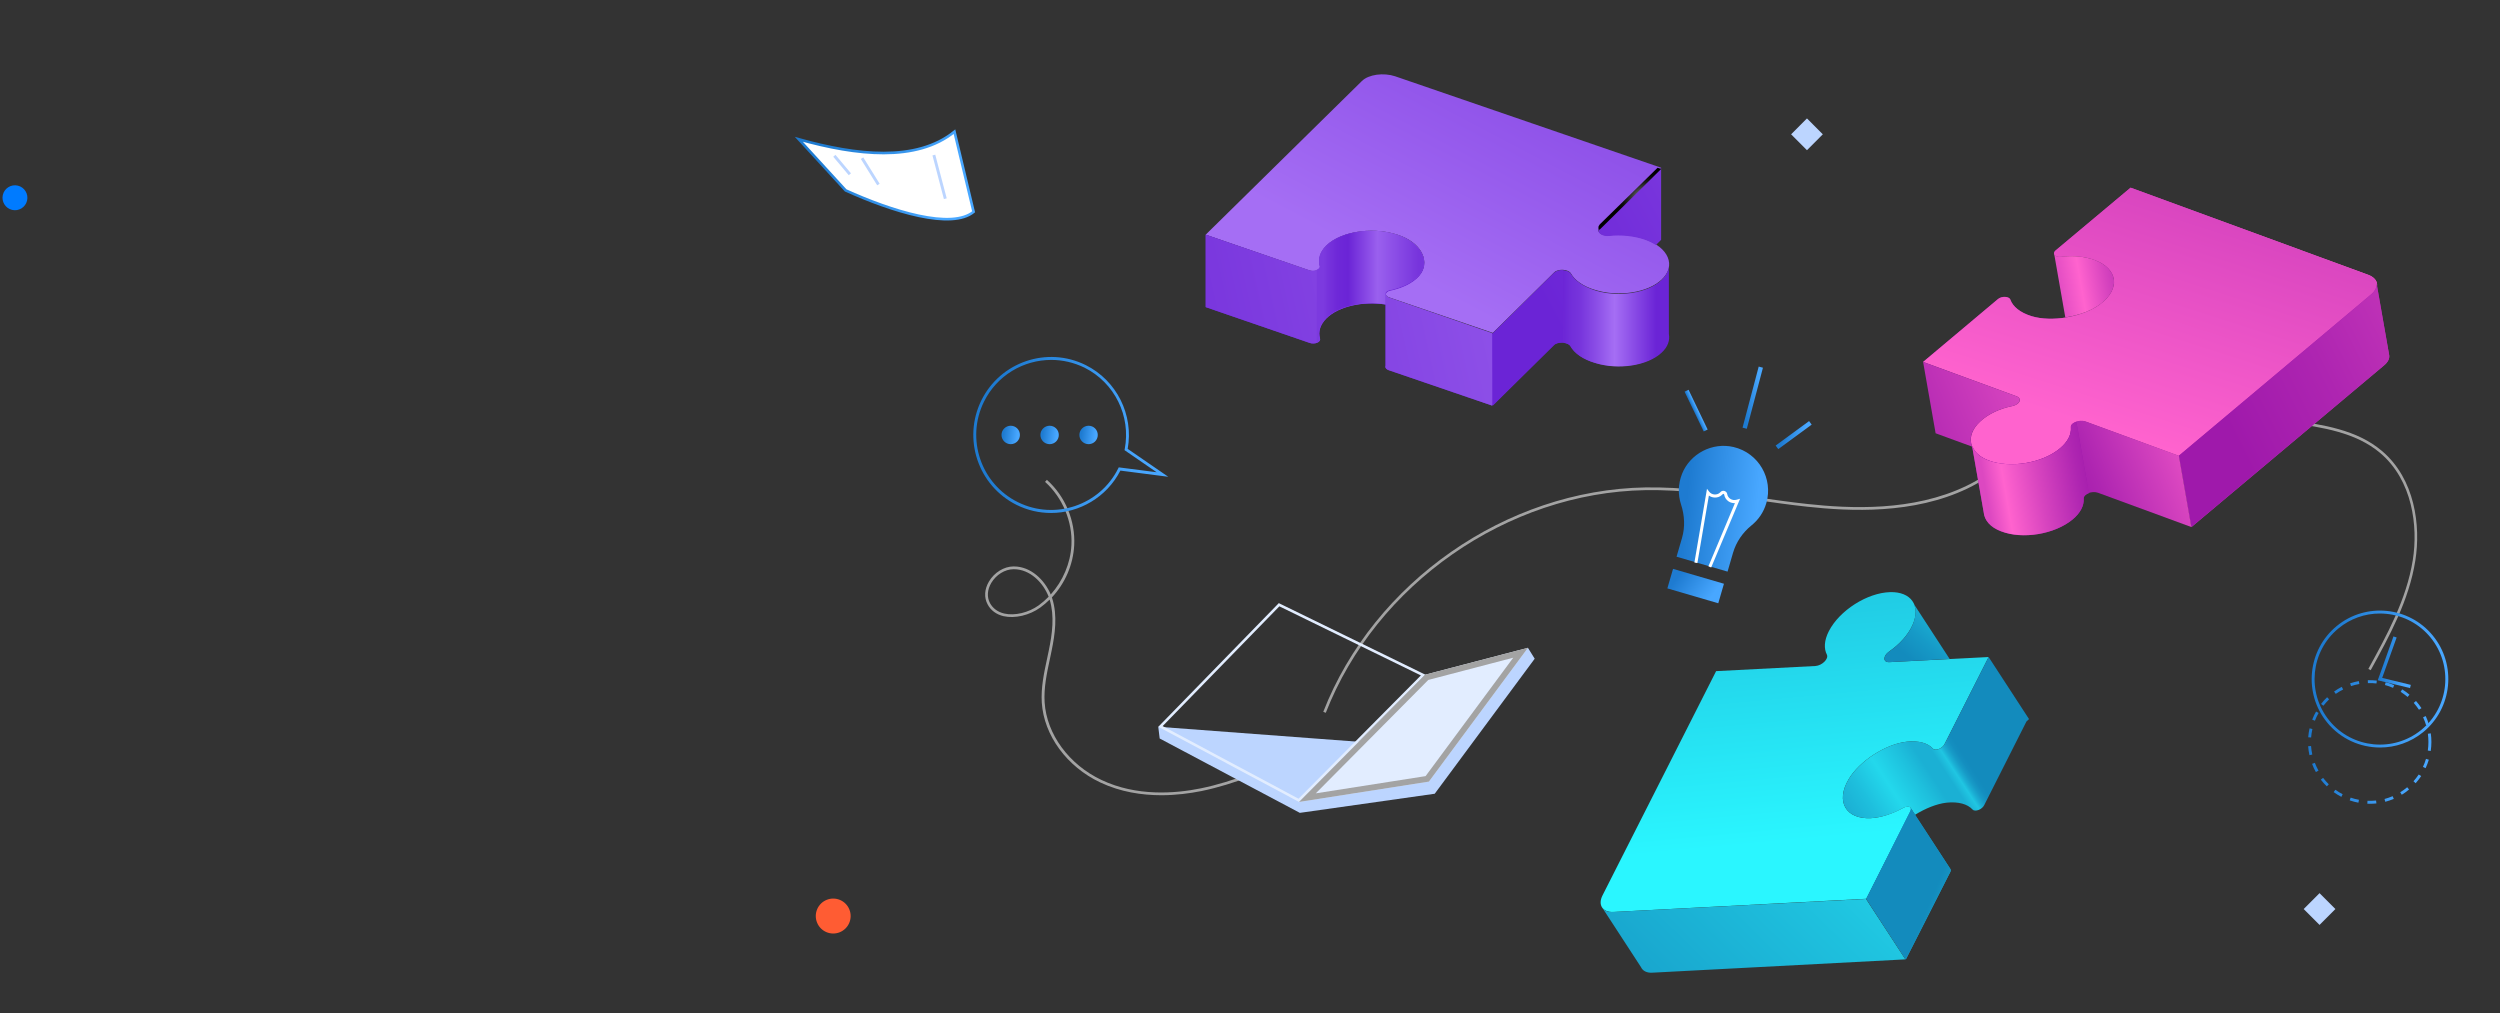 <svg width="950" height="385" viewBox="0 0 950 385" fill="none" xmlns="http://www.w3.org/2000/svg">
<rect x="0" y="0" width="950" height="385" fill="#333333" stroke="none"/>
<path d="M319.101 354.253C322.494 352.881 324.135 349.013 322.766 345.613C321.398 342.212 317.537 340.568 314.144 341.939C310.751 343.311 309.11 347.179 310.478 350.58C311.847 353.98 315.708 355.625 319.101 354.253Z" fill="#FF5C33"/>
<path d="M10.286 76.227C10.88 73.679 9.3 71.13 6.757 70.534C4.214 69.939 1.671 71.522 1.076 74.07C0.482 76.618 2.062 79.167 4.605 79.763C7.148 80.358 9.691 78.775 10.286 76.227Z" fill="#007BFF"/>
<path d="M887.453 345.433L881.428 339.396L875.403 345.433L881.428 351.471L887.453 345.433Z" fill="#BCD5FF"/>
<path d="M692.672 51.038L686.646 45L680.621 51.038L686.646 57.075L692.672 51.038Z" fill="#BCD5FF"/>
<path d="M503.797 270.872L502.844 270.485C522.064 221.199 572.38 186.149 625.222 185.221C639.366 184.989 653.614 187.001 667.371 188.961C673.735 189.863 680.331 190.818 686.823 191.514C703.003 193.268 726.886 194.454 747.265 184.628C767.49 174.905 780.114 154.917 777.975 136.012L779.006 135.909C781.196 155.226 768.314 175.653 747.729 185.582C727.118 195.512 703.029 194.325 686.72 192.546C680.202 191.849 673.606 190.895 667.217 189.992C653.485 188.032 639.289 186.021 625.222 186.253C572.793 187.181 522.862 221.973 503.797 270.872Z" fill="#A3A3A3"/>
<path d="M900.865 254.677L899.972 254.188C907.088 241.209 914.459 227.793 916.856 212.861C918.922 199.984 916.754 182.508 904.461 172.124C895.151 164.26 882.475 162.409 870.207 160.636L867.58 160.25C854.598 158.323 840.213 154.904 832.153 144.084L832.969 143.467C840.8 153.979 854.93 157.32 867.708 159.222L870.335 159.608C882.73 161.407 895.559 163.257 905.098 171.327C917.724 181.968 919.943 199.83 917.826 213.015C915.454 228.127 908.032 241.62 900.865 254.677Z" fill="#A3A3A3"/>
<path d="M441.294 302.183C433.897 302.183 425.804 300.969 418.097 297.328C405.39 291.335 396.679 279.428 395.88 267.004C395.519 261.322 396.73 255.665 397.916 250.164C398.122 249.182 398.328 248.201 398.534 247.219C399.849 240.865 400.777 234.098 398.869 227.847C397.761 228.932 396.575 229.939 395.312 230.869C391.24 233.814 385.647 235.131 381.368 234.15C378.611 233.504 376.497 231.954 375.286 229.655C373.894 227.047 374.074 223.895 375.801 220.977C377.837 217.541 381.497 215.269 385.132 215.243C385.183 215.243 385.209 215.243 385.26 215.243C391.73 215.243 396.962 220.383 399.282 225.91C403.895 220.77 406.808 214.003 407.143 207.132C407.607 198.221 403.741 189.026 397.117 183.111L397.813 182.336C404.797 188.561 408.664 197.86 408.2 207.184C407.813 214.571 404.746 221.648 399.72 227.021C399.771 227.176 399.823 227.331 399.875 227.486C401.885 233.969 400.931 240.891 399.591 247.4C399.385 248.381 399.179 249.363 398.972 250.37C397.813 255.769 396.601 261.373 396.962 266.927C397.735 278.989 406.215 290.56 418.587 296.398C431.861 302.674 446.423 301.589 456.295 299.575C468.976 296.992 481.038 291.697 492.714 286.583L493.127 287.538C481.425 292.678 469.311 297.999 456.501 300.608C452.119 301.486 446.913 302.183 441.294 302.183ZM385.26 216.302C385.209 216.302 385.183 216.302 385.132 216.302C381.858 216.328 378.533 218.394 376.678 221.519C375.157 224.102 374.976 226.892 376.188 229.165C377.27 231.179 379.152 232.574 381.6 233.142C385.595 234.072 390.853 232.806 394.694 230.043C396.034 229.061 397.297 227.976 398.483 226.762C396.421 221.39 391.421 216.302 385.26 216.302Z" fill="#A3A3A3"/>
<path d="M440.137 276.174L440.677 280.63L493.938 308.887L545.193 301.623L583.186 250.312L580.615 246.165L524.064 282.459L440.137 276.174Z" fill="#BCD5FF"/>
<path d="M538.702 255.501L538.702 255.501L540.777 256.511L539.723 257.584L539.721 257.586L494.303 303.357L494.302 303.358L493.537 304.124L440.984 276.046L486.049 229.798L538.702 255.501Z" stroke="#E2EDFF"/>
<path d="M541.62 256.365L580.615 246.165L542.983 297.013L493.629 304.74L541.62 256.365Z" fill="#E2EDFF"/>
<path d="M575.037 249.926L541.723 294.926L500.004 301.469L542.751 258.375L575.037 249.926ZM580.615 246.165L541.62 256.365L493.629 304.74L542.983 297.013L580.615 246.165Z" fill="#A3A3A3"/>
<path d="M362.699 50.042L369.972 80.49C367.933 82.161 365.042 83.027 361.528 83.238C357.887 83.457 353.631 82.969 349.084 81.997C340.025 80.06 329.897 76.22 321.347 72.352L303.559 52.939C314.659 56.036 325.749 58.17 335.845 58.151C346.157 58.132 355.476 55.867 362.699 50.042Z" fill="white" stroke="url(#paint0_linear)"/>
<path d="M317.483 58.846L316.637 59.559L322.525 66.579L323.371 65.867L317.483 58.846Z" fill="#BCD5FF"/>
<path d="M328.049 59.816L327.11 60.402L333.334 70.417L334.272 69.831L328.049 59.816Z" fill="#BCD5FF"/>
<path d="M355.399 58.776L354.33 59.058L358.682 75.651L359.751 75.369L355.399 58.776Z" fill="#BCD5FF"/>
<path d="M900.489 305.435C900.181 305.435 899.898 305.435 899.59 305.409L899.641 304.301C900.721 304.353 901.826 304.301 902.906 304.198L903.034 305.306C902.186 305.383 901.338 305.435 900.489 305.435ZM896.197 305.023C895.066 304.816 893.96 304.507 892.881 304.147L893.241 303.091C894.269 303.451 895.323 303.735 896.402 303.915L896.197 305.023ZM906.402 304.688L906.119 303.606C907.173 303.322 908.201 302.988 909.203 302.55L909.641 303.58C908.587 304.018 907.481 304.379 906.402 304.688ZM889.719 302.807C888.716 302.292 887.714 301.674 886.789 301.004L887.431 300.103C888.305 300.747 889.256 301.313 890.207 301.803L889.719 302.807ZM912.674 302.009L912.083 301.056C913.008 300.489 913.908 299.845 914.73 299.15L915.45 300C914.576 300.747 913.651 301.416 912.674 302.009ZM884.192 298.815C883.37 298.016 882.599 297.166 881.905 296.265L882.779 295.595C883.447 296.445 884.167 297.269 884.938 298.042L884.192 298.815ZM917.943 297.63L917.121 296.883C917.84 296.059 918.509 295.209 919.126 294.307L920.051 294.925C919.409 295.878 918.689 296.78 917.943 297.63ZM880.028 293.38C879.463 292.375 878.974 291.345 878.589 290.263L879.642 289.876C880.028 290.881 880.491 291.886 881.031 292.839L880.028 293.38ZM921.722 291.911L920.719 291.422C921.182 290.443 921.568 289.413 921.876 288.357L922.956 288.692C922.622 289.799 922.21 290.881 921.722 291.911ZM877.586 286.966C877.355 285.858 877.175 284.699 877.098 283.566L878.203 283.488C878.28 284.57 878.434 285.652 878.666 286.734L877.586 286.966ZM923.676 285.369L922.57 285.214C922.724 284.132 922.802 283.05 922.802 281.943C922.802 280.912 922.724 279.856 922.596 278.826L923.701 278.671C923.856 279.753 923.933 280.835 923.933 281.943C923.933 283.076 923.856 284.235 923.676 285.369ZM878.229 280.243L877.123 280.165C877.2 279.032 877.38 277.873 877.637 276.765L878.717 277.023C878.486 278.053 878.306 279.135 878.229 280.243ZM921.928 275.632C921.619 274.576 921.234 273.545 920.771 272.567L921.773 272.103C922.262 273.133 922.647 274.215 922.982 275.323L921.928 275.632ZM879.668 273.88L878.64 273.468C879.051 272.412 879.54 271.356 880.105 270.377L881.082 270.918C880.542 271.845 880.054 272.85 879.668 273.88ZM919.203 269.707C918.612 268.806 917.943 267.93 917.224 267.106L918.072 266.359C918.817 267.209 919.537 268.136 920.154 269.089L919.203 269.707ZM882.881 268.188L882.007 267.492C882.701 266.591 883.473 265.741 884.295 264.942L885.066 265.741C884.295 266.513 883.55 267.338 882.881 268.188ZM914.884 264.839C914.062 264.144 913.162 263.5 912.237 262.907L912.828 261.954C913.805 262.547 914.73 263.242 915.604 263.963L914.884 264.839ZM887.585 263.68L886.943 262.778C887.868 262.109 888.845 261.516 889.873 261.001L890.387 262.006C889.41 262.495 888.485 263.062 887.585 263.68ZM909.358 261.387C908.355 260.949 907.327 260.589 906.273 260.306L906.556 259.224C907.661 259.507 908.741 259.893 909.795 260.357L909.358 261.387ZM893.395 260.718L893.035 259.662C894.115 259.301 895.246 259.018 896.351 258.812L896.557 259.919C895.477 260.099 894.423 260.383 893.395 260.718ZM903.06 259.713C901.98 259.584 900.875 259.533 899.795 259.584L899.77 258.477C900.901 258.451 902.057 258.502 903.188 258.631L903.06 259.713Z" fill="url(#paint1_linear)"/>
<path d="M904.422 284.055C896.89 284.055 889.436 280.81 884.295 274.525C875.221 263.423 876.866 246.989 887.945 237.896C899.024 228.803 915.424 230.452 924.498 241.554C933.572 252.656 931.927 269.09 920.848 278.183C916.015 282.124 910.206 284.055 904.422 284.055ZM904.345 233.131C898.638 233.131 893.138 235.088 888.639 238.772C878.023 247.478 876.481 263.191 885.143 273.829C893.832 284.468 909.512 286.013 920.128 277.332C930.744 268.626 932.286 252.913 923.624 242.275C919.408 237.123 913.47 233.929 906.864 233.259C906.016 233.182 905.168 233.131 904.345 233.131Z" fill="url(#paint2_linear)"/>
<path d="M915.809 261.466L903.548 258.503L909.511 241.837L910.72 242.25L905.219 257.602L916.118 260.255L915.809 261.466Z" fill="url(#paint3_linear)"/>
<path d="M671.2 191.197C673.899 181.898 668.321 172.136 658.758 169.869C650.687 167.963 642.23 172.368 639.171 180.069C637.629 183.985 637.603 188.029 638.785 191.661C640.148 195.808 640.379 200.213 639.171 204.411L637.089 211.547L656.471 217.214L658.553 210.053C659.761 205.931 662.254 202.325 665.596 199.62C668.192 197.534 670.197 194.649 671.2 191.197Z" fill="url(#paint4_linear)"/>
<path d="M655.102 221.825L635.756 216.17L633.597 223.589L652.943 229.243L655.102 221.825Z" fill="url(#paint5_linear)"/>
<path d="M650.25 215.643L649.196 215.205L659.272 191.198C658.45 191.223 657.602 191.017 656.882 190.554C655.956 189.935 655.339 188.982 655.185 187.926C655.16 187.772 655.031 187.72 654.98 187.694C654.928 187.669 654.774 187.643 654.671 187.746L654.388 188.029C653.617 188.776 652.538 189.163 651.432 189.06C650.687 189.008 649.967 188.751 649.376 188.313L645.006 213.968L643.875 213.762L648.656 185.737L649.453 186.793C649.941 187.437 650.687 187.849 651.509 187.901C652.306 187.952 653.052 187.694 653.592 187.179L653.874 186.896C654.26 186.51 654.825 186.407 655.365 186.587C655.879 186.767 656.265 187.205 656.342 187.746C656.445 188.467 656.882 189.137 657.524 189.549C658.218 190.013 659.067 190.142 659.864 189.91L661.226 189.523L650.25 215.643Z" fill="white"/>
<path d="M641.652 148.113L640.146 148.839L647.406 163.948L648.911 163.221L641.652 148.113Z" fill="url(#paint6_linear)"/>
<path d="M687.451 160.01L674.751 169.314L675.737 170.666L688.437 161.362L687.451 160.01Z" fill="url(#paint7_linear)"/>
<path d="M668.305 139.301L662.17 162.508L663.785 162.937L669.92 139.73L668.305 139.301Z" fill="url(#paint8_linear)"/>
<path d="M399.368 194.931C394.973 194.931 390.5 193.952 386.31 191.866C371.684 184.602 365.695 166.803 372.918 152.146C380.141 137.489 397.929 131.462 412.555 138.726C424.328 144.573 430.857 157.607 428.518 170.563L443.941 181.176L425.742 178.832C420.524 189.007 410.139 194.931 399.368 194.931ZM399.471 136.768C388.984 136.768 378.881 142.589 373.92 152.635C366.954 166.725 372.738 183.881 386.824 190.835C400.859 197.79 417.953 192.02 424.945 177.956L425.125 177.595L439.52 179.45L427.31 171.053L427.387 170.692C429.829 158.122 423.531 145.397 412.092 139.704C408.005 137.721 403.713 136.768 399.471 136.768Z" fill="url(#paint9_linear)"/>
<path d="M384.074 168.786C386.005 168.786 387.57 167.217 387.57 165.282C387.57 163.348 386.005 161.779 384.074 161.779C382.143 161.779 380.578 163.348 380.578 165.282C380.578 167.217 382.143 168.786 384.074 168.786Z" fill="url(#paint10_linear)"/>
<path d="M398.854 168.786C400.785 168.786 402.35 167.217 402.35 165.282C402.35 163.348 400.785 161.779 398.854 161.779C396.924 161.779 395.358 163.348 395.358 165.282C395.358 167.217 396.924 168.786 398.854 168.786Z" fill="url(#paint11_linear)"/>
<path d="M413.661 168.786C415.592 168.786 417.157 167.217 417.157 165.282C417.157 163.348 415.592 161.779 413.661 161.779C411.73 161.779 410.165 163.348 410.165 165.282C410.165 167.217 411.73 168.786 413.661 168.786Z" fill="url(#paint12_linear)"/>
<g clip-path="url(#clip0)">
<path d="M504.052 93.339C509.91 87.589 522.97 85.877 532.734 89.791C540.545 92.972 543.474 99.7 539.324 104.593C536.883 107.406 532.856 109.241 528.34 110.22C526.143 110.709 525.899 112.421 527.974 113.033L567.274 126.489L590.585 103.492C592.05 102.024 595.955 102.268 596.932 103.859C598.396 106.55 601.692 108.874 606.33 110.22C615.117 112.911 626.102 111.198 631.35 106.305C637.086 101.045 634.157 93.95 624.759 90.77C620.61 89.302 615.85 88.935 611.456 89.424C608.527 89.791 606.33 87.834 607.794 86.366L631.228 63.736L530.171 28.995C525.777 27.527 520.04 28.261 517.477 30.83L458.161 89.18L497.583 102.758C499.536 103.492 501.977 102.513 501.611 101.167C500.879 98.476 501.611 95.785 504.052 93.339Z" fill="url(#paint13_linear)"/>
<path d="M611.578 89.669C615.972 89.18 620.732 89.669 624.882 91.014C626.59 91.626 628.055 92.36 629.275 93.094L631.228 91.137V63.736L607.917 86.733C606.33 88.079 608.649 90.036 611.578 89.669Z" fill="url(#paint14_linear)"/>
<path d="M634.157 101.902C633.791 103.492 632.937 105.082 631.35 106.55C626.102 111.443 615.117 113.156 606.33 110.465C601.692 108.997 598.396 106.672 596.932 104.104C595.955 102.513 592.172 102.269 590.585 103.737L567.274 126.734L527.974 113.278C526.021 112.544 526.265 110.831 528.34 110.465C532.978 109.486 537.005 107.529 539.324 104.838C543.596 99.945 540.545 93.217 532.734 90.036C523.092 86.122 509.91 87.834 504.052 93.584C501.611 96.03 500.879 98.721 501.611 101.29C501.977 102.636 499.536 103.492 497.583 102.88L458.161 89.18V116.703L497.583 130.281C499.536 131.015 501.977 130.037 501.611 128.691C500.879 126.122 501.611 123.431 504.052 120.985C508.69 116.336 518.088 114.379 526.509 115.725V138.966C526.265 139.578 526.631 140.312 527.73 140.679L567.03 154.135L590.341 131.138C591.806 129.67 595.711 129.914 596.688 131.505C598.152 134.196 601.448 136.52 606.086 137.866C614.873 140.557 625.858 138.844 631.106 133.951C633.547 131.749 634.401 129.18 633.913 126.734V101.902H634.157Z" fill="url(#paint15_linear)"/>
<path d="M594.124 130.159V102.635C592.782 102.513 591.439 102.88 590.585 103.614L567.273 126.611V154.135L590.585 131.137C591.317 130.403 592.782 130.159 594.124 130.159Z" fill="url(#paint16_linear)"/>
<path d="M527.852 113.033C525.899 112.299 526.143 110.586 528.218 110.219C532.856 109.241 536.883 107.284 539.202 104.592C543.474 99.699 540.423 92.972 532.612 89.791C522.97 85.877 509.788 87.589 503.93 93.338C501.489 95.785 500.757 98.476 501.489 101.045C501.855 102.391 499.414 103.247 497.461 102.635L458.161 89.179V116.703L497.583 130.281C499.536 131.015 501.977 130.036 501.611 128.691C500.879 126.122 501.611 123.431 504.052 120.984C508.69 116.336 518.088 114.378 526.509 115.724V138.966C526.265 139.578 526.631 140.312 527.73 140.679L567.03 154.134V126.611L527.852 113.033Z" fill="url(#paint17_linear)"/>
<path d="M634.157 126.856V101.901C633.791 103.492 632.937 105.082 631.35 106.55C626.102 111.443 615.117 113.155 606.33 110.464C601.692 108.996 598.396 106.672 596.932 104.103C596.2 102.88 594.003 102.513 592.294 102.88C592.904 102.758 593.514 102.635 594.125 102.758V130.281C595.345 130.403 596.444 130.893 596.932 131.627C598.396 134.318 601.692 136.642 606.33 137.988C615.117 140.679 626.102 138.966 631.35 134.073C633.791 131.871 634.645 129.302 634.157 126.856Z" fill="url(#paint18_linear)"/>
<path d="M591.317 103.125C591.073 103.247 590.829 103.369 590.585 103.614C590.829 103.491 590.951 103.247 591.317 103.125Z" fill="url(#paint19_linear)"/>
<path d="M592.172 102.88C591.928 103.002 591.684 103.002 591.439 103.125C591.684 103.002 591.928 102.88 592.172 102.88Z" fill="url(#paint20_linear)"/>
<path d="M494.654 101.656L458.161 89.179L494.654 101.656Z" fill="url(#paint21_linear)"/>
<path d="M497.584 130.158L494.776 129.18L497.584 130.158C497.828 130.281 498.072 130.281 498.316 130.281C498.072 130.403 497.828 130.281 497.584 130.158Z" fill="url(#paint22_linear)"/>
<path d="M526.509 111.932C526.265 111.198 526.875 110.464 528.218 110.219C532.856 109.241 536.884 107.284 539.202 104.592C543.474 99.699 540.423 92.972 532.612 89.791C522.97 85.877 509.788 87.589 503.93 93.338C501.489 95.785 500.757 98.476 501.489 101.045C501.611 101.657 501.123 102.268 500.391 102.513V130.036C500.635 129.914 501.733 129.302 501.489 128.568C500.757 125.999 501.489 123.308 503.93 120.862C508.568 116.336 517.844 114.256 526.387 115.602V111.932H526.509Z" fill="url(#paint23_linear)"/>
<path d="M607.794 87.345L631.228 64.225L629.885 63.736L607.916 85.265C607.184 86.121 607.306 86.855 607.794 87.345Z" fill="url(#paint24_radial)"/>
<path d="M710.94 310.904C701.483 311.366 697.415 304.672 702.478 296.121C706.473 289.287 716.599 282.696 724.636 281.844C729.147 281.39 732.559 282.38 734.504 284.472C735.443 285.467 738.129 284.448 738.924 282.762L755.675 249.671L717.916 251.622C715.509 251.729 715.397 249.32 717.887 247.553C721.809 244.854 725.131 241.233 726.828 237.354C730.014 230.171 726.205 224.768 718.207 225.011C709.498 225.279 698.998 231.967 694.958 239.851C693.163 243.356 693.031 246.507 694.228 248.793C694.958 250.362 692.393 252.907 689.884 253.08L652.125 255.031L608.988 340.186C607.054 343.926 609.026 346.73 613.127 346.542L709.187 341.532L726.04 308.374C726.836 306.688 725.149 305.888 723.242 306.984C719.155 309.206 714.872 310.68 710.94 310.904Z" fill="url(#paint25_linear)"/>
<path d="M726.83 237.354C725.133 241.233 721.914 244.787 717.89 247.553C715.502 249.253 715.512 251.728 717.918 251.622L740.865 250.407L727.312 229.596C728.207 231.641 728.079 234.352 726.83 237.354Z" fill="url(#paint26_linear)"/>
<path d="M738.925 282.76C738.129 284.446 735.341 285.531 734.504 284.47C732.559 282.378 729.249 281.321 724.637 281.842C716.702 282.627 706.576 289.218 702.478 296.119C697.415 304.669 701.484 311.364 710.94 310.901C714.872 310.678 719.222 309.306 723.14 307.048C724.331 306.418 725.484 306.398 725.986 306.947C725.986 306.947 725.986 306.947 726.053 307.049L727.722 309.612C731.676 307.185 735.927 305.44 739.726 305.011C744.236 304.557 747.648 305.547 749.593 307.639C750.532 308.634 753.218 307.615 754.014 305.929L770.04 274.185L771.031 273.248L755.675 249.669L738.925 282.76Z" fill="url(#paint27_linear)"/>
<path d="M613.125 346.541C611.057 346.719 609.606 346.057 608.872 344.93L623.56 367.484C624.224 368.949 625.807 369.816 628.147 369.607L724.036 364.561L709.081 341.597L613.125 346.541Z" fill="url(#paint28_linear)"/>
<path d="M725.869 308.336L709.185 341.529L724.207 364.595L741.06 331.438C741.335 330.967 741.34 330.526 741.139 330.218L741.073 330.116C741.073 330.116 741.073 330.116 741.006 330.013L727.653 309.51L725.984 306.947C726.184 307.255 726.18 307.695 725.869 308.336Z" fill="url(#paint29_linear)"/>
<path d="M725.869 308.336L709.185 341.529L724.207 364.595L741.06 331.438C741.335 330.967 741.34 330.526 741.139 330.218L741.073 330.116C741.073 330.116 741.073 330.116 741.006 330.013L727.653 309.51L725.984 306.947C726.184 307.255 726.18 307.695 725.869 308.336Z" fill="url(#paint30_linear)"/>
<path d="M795.982 98.792C804.86 102.081 805.971 109.835 797.956 115.71C791.596 120.425 779.694 122.509 771.968 120.136C767.642 118.782 764.893 116.531 763.927 113.844C763.454 112.56 760.583 112.442 759.189 113.68L730.782 137.531L766.273 150.567C768.528 151.415 767.685 153.673 764.7 154.32C760.033 155.262 755.556 157.287 752.471 160.187C746.718 165.541 748.099 172.006 755.549 174.924C763.663 178.099 775.947 176.072 782.76 170.408C785.788 167.891 787.148 165.045 786.945 162.472C786.89 160.743 790.249 159.41 792.625 160.236L828.116 173.272L901.246 111.907C904.494 109.227 903.782 105.874 899.937 104.436L809.629 71.316L781.102 95.188C779.708 96.426 780.944 97.824 783.129 97.565C787.619 97.028 792.137 97.354 795.982 98.792Z" fill="url(#paint31_linear)"/>
<path d="M795.982 98.792C804.86 102.081 805.971 109.835 797.956 115.71C791.596 120.425 779.694 122.509 771.968 120.136C767.642 118.782 764.893 116.531 763.927 113.844C763.454 112.56 760.583 112.442 759.189 113.68L730.782 137.531L766.273 150.567C768.528 151.415 767.685 153.673 764.7 154.32C760.033 155.262 755.556 157.287 752.471 160.187C746.718 165.541 748.099 172.006 755.549 174.924C763.663 178.099 775.947 176.072 782.76 170.408C785.788 167.891 787.148 165.045 786.945 162.472C786.89 160.743 790.249 159.41 792.625 160.236L828.116 173.272L901.246 111.907C904.494 109.227 903.782 105.874 899.937 104.436L809.629 71.316L781.102 95.188C779.708 96.426 780.944 97.824 783.129 97.565C787.619 97.028 792.137 97.354 795.982 98.792Z" fill="url(#paint32_linear)"/>
<path d="M797.956 115.711C805.971 109.837 804.86 102.083 795.982 98.794C792.279 97.455 787.74 97.008 783.249 97.546C781.786 97.678 780.839 97.223 780.592 96.521L784.815 120.62C789.645 119.899 794.546 118.171 797.956 115.711Z" fill="url(#paint33_linear)"/>
<path d="M907.822 134.598L903.071 107.486C903.324 108.932 902.715 110.405 901.102 111.805L827.975 173.168L832.727 200.28L905.853 138.917C907.587 137.496 908.196 136.023 907.822 134.598Z" fill="url(#paint34_linear)"/>
<path d="M907.822 134.598L903.071 107.486C903.324 108.932 902.715 110.405 901.102 111.805L827.975 173.168L832.727 200.28L905.853 138.917C907.587 137.496 908.196 136.023 907.822 134.598Z" fill="url(#paint35_linear)"/>
<path d="M752.469 160.188C755.554 157.289 759.911 155.284 764.698 154.321C767.562 153.696 768.526 151.416 766.271 150.569L730.78 137.533L735.531 164.644L749.301 169.685L749.421 169.664C748.15 166.657 749.164 163.251 752.469 160.188Z" fill="url(#paint36_linear)"/>
<path d="M792.481 160.134C791.293 159.721 789.95 159.832 788.79 160.284L793.541 187.395C794.701 186.944 796.044 186.833 797.232 187.246L832.722 200.281L827.971 173.17L792.481 160.134Z" fill="url(#paint37_linear)"/>
<path d="M786.941 162.472C787.144 165.044 785.784 167.89 782.756 170.408C776.063 176.05 763.78 178.077 755.545 174.924C752.365 173.742 750.422 171.846 749.54 169.641L749.419 169.662L753.811 194.725C754.078 197.659 756.289 200.377 760.395 201.894C768.51 205.068 780.793 203.042 787.606 197.378C790.635 194.86 791.994 192.014 791.791 189.442C791.764 188.577 792.62 187.806 793.78 187.355L789.029 160.243C787.628 160.737 786.772 161.508 786.941 162.472Z" fill="url(#paint38_linear)"/>
<path d="M786.941 162.472C787.144 165.044 785.784 167.89 782.756 170.408C776.063 176.05 763.78 178.077 755.545 174.924C752.365 173.742 750.422 171.846 749.54 169.641L749.419 169.662L753.811 194.725C754.078 197.659 756.289 200.377 760.395 201.894C768.51 205.068 780.793 203.042 787.606 197.378C790.635 194.86 791.994 192.014 791.791 189.442C791.764 188.577 792.62 187.806 793.78 187.355L789.029 160.243C787.628 160.737 786.772 161.508 786.941 162.472Z" fill="url(#paint39_linear)"/>
</g>
<defs>
<linearGradient id="paint0_linear" x1="311.86" y1="55.095" x2="361.981" y2="68.222" gradientUnits="userSpaceOnUse">
<stop stop-color="#1E7BD1"/>
<stop offset="1" stop-color="#48A7FF"/>
</linearGradient>
<linearGradient id="paint1_linear" x1="883.837" y1="266.537" x2="919.813" y2="271.287" gradientUnits="userSpaceOnUse">
<stop stop-color="#1E7BD1"/>
<stop offset="1" stop-color="#48A7FF"/>
</linearGradient>
<linearGradient id="paint2_linear" x1="885.904" y1="240.959" x2="925.791" y2="246.229" gradientUnits="userSpaceOnUse">
<stop stop-color="#1E7BD1"/>
<stop offset="1" stop-color="#48A7FF"/>
</linearGradient>
<linearGradient id="paint3_linear" x1="905.356" y1="245.209" x2="915.11" y2="246.036" gradientUnits="userSpaceOnUse">
<stop stop-color="#1E7BD1"/>
<stop offset="1" stop-color="#48A7FF"/>
</linearGradient>
<linearGradient id="paint4_linear" x1="642.095" y1="177.634" x2="669.035" y2="180.231" gradientUnits="userSpaceOnUse">
<stop stop-color="#1E7BD1"/>
<stop offset="1" stop-color="#48A7FF"/>
</linearGradient>
<linearGradient id="paint5_linear" x1="638.169" y1="218.258" x2="650.326" y2="226.863" gradientUnits="userSpaceOnUse">
<stop stop-color="#1E7BD1"/>
<stop offset="1" stop-color="#48A7FF"/>
</linearGradient>
<linearGradient id="paint6_linear" x1="641.61" y1="151.329" x2="642.795" y2="150.779" gradientUnits="userSpaceOnUse">
<stop stop-color="#1E7BD1"/>
<stop offset="1" stop-color="#48A7FF"/>
</linearGradient>
<linearGradient id="paint7_linear" x1="676.748" y1="168.208" x2="684.178" y2="170.208" gradientUnits="userSpaceOnUse">
<stop stop-color="#1E7BD1"/>
<stop offset="1" stop-color="#48A7FF"/>
</linearGradient>
<linearGradient id="paint8_linear" x1="663.33" y1="159.243" x2="671.837" y2="157.292" gradientUnits="userSpaceOnUse">
<stop stop-color="#1E7BD1"/>
<stop offset="1" stop-color="#48A7FF"/>
</linearGradient>
<linearGradient id="paint9_linear" x1="380.515" y1="145.828" x2="436.873" y2="155.153" gradientUnits="userSpaceOnUse">
<stop stop-color="#1E7BD1"/>
<stop offset="1" stop-color="#48A7FF"/>
</linearGradient>
<linearGradient id="paint10_linear" x1="381.584" y1="162.983" x2="386.955" y2="163.692" gradientUnits="userSpaceOnUse">
<stop stop-color="#1E7BD1"/>
<stop offset="1" stop-color="#48A7FF"/>
</linearGradient>
<linearGradient id="paint11_linear" x1="396.364" y1="162.983" x2="401.735" y2="163.692" gradientUnits="userSpaceOnUse">
<stop stop-color="#1E7BD1"/>
<stop offset="1" stop-color="#48A7FF"/>
</linearGradient>
<linearGradient id="paint12_linear" x1="411.171" y1="162.983" x2="416.542" y2="163.692" gradientUnits="userSpaceOnUse">
<stop stop-color="#1E7BD1"/>
<stop offset="1" stop-color="#48A7FF"/>
</linearGradient>
<linearGradient id="paint13_linear" x1="651.786" y1="-105.876" x2="539.549" y2="107.542" gradientUnits="userSpaceOnUse">
<stop offset="0.035" stop-color="#6B24D6"/>
<stop offset="0.294" stop-color="#7733DC"/>
<stop offset="0.794" stop-color="#975CED"/>
<stop offset="1" stop-color="#A56EF4"/>
</linearGradient>
<linearGradient id="paint14_linear" x1="574.688" y1="108.558" x2="763.652" y2="6.569" gradientUnits="userSpaceOnUse">
<stop offset="0.035" stop-color="#6B24D6"/>
<stop offset="0.294" stop-color="#7733DC"/>
<stop offset="0.794" stop-color="#975CED"/>
<stop offset="1" stop-color="#A56EF4"/>
</linearGradient>
<linearGradient id="paint15_linear" x1="562.577" y1="129.569" x2="641.611" y2="226.622" gradientUnits="userSpaceOnUse">
<stop offset="0.035" stop-color="#6B24D6"/>
<stop offset="0.294" stop-color="#7733DC"/>
<stop offset="0.794" stop-color="#975CED"/>
<stop offset="1" stop-color="#A56EF4"/>
</linearGradient>
<linearGradient id="paint16_linear" x1="584.105" y1="126.008" x2="773.069" y2="24.019" gradientUnits="userSpaceOnUse">
<stop offset="0.035" stop-color="#6B24D6"/>
<stop offset="0.294" stop-color="#7733DC"/>
<stop offset="0.794" stop-color="#975CED"/>
<stop offset="1" stop-color="#A56EF4"/>
</linearGradient>
<linearGradient id="paint17_linear" x1="349.68" y1="158.263" x2="683.004" y2="83.711" gradientUnits="userSpaceOnUse">
<stop offset="0.035" stop-color="#6B24D6"/>
<stop offset="0.294" stop-color="#7733DC"/>
<stop offset="0.794" stop-color="#975CED"/>
<stop offset="1" stop-color="#A56EF4"/>
</linearGradient>
<linearGradient id="paint18_linear" x1="593.795" y1="120.586" x2="634.481" y2="120.586" gradientUnits="userSpaceOnUse">
<stop stop-color="#6B24D6"/>
<stop offset="0.067" stop-color="#712DD9"/>
<stop offset="0.162" stop-color="#7734DC"/>
<stop offset="0.323" stop-color="#8C4FE7"/>
<stop offset="0.485" stop-color="#A56EF4"/>
<stop offset="0.874" stop-color="#6B24D6"/>
</linearGradient>
<linearGradient id="paint19_linear" x1="590.93" y1="103.413" x2="590.968" y2="103.459" gradientUnits="userSpaceOnUse">
<stop offset="0.035" stop-color="#6B24D6"/>
<stop offset="0.294" stop-color="#7733DC"/>
<stop offset="0.794" stop-color="#975CED"/>
<stop offset="1" stop-color="#A56EF4"/>
</linearGradient>
<linearGradient id="paint20_linear" x1="591.807" y1="103.006" x2="591.94" y2="103.169" gradientUnits="userSpaceOnUse">
<stop offset="0.035" stop-color="#6B24D6"/>
<stop offset="0.294" stop-color="#7733DC"/>
<stop offset="0.794" stop-color="#975CED"/>
<stop offset="1" stop-color="#A56EF4"/>
</linearGradient>
<linearGradient id="paint21_linear" x1="424.961" y1="106.991" x2="530.179" y2="83.457" gradientUnits="userSpaceOnUse">
<stop offset="0.035" stop-color="#6B24D6"/>
<stop offset="0.294" stop-color="#7733DC"/>
<stop offset="0.794" stop-color="#975CED"/>
<stop offset="1" stop-color="#A56EF4"/>
</linearGradient>
<linearGradient id="paint22_linear" x1="491.359" y1="130.959" x2="501.876" y2="128.607" gradientUnits="userSpaceOnUse">
<stop offset="0.035" stop-color="#6B24D6"/>
<stop offset="0.294" stop-color="#7733DC"/>
<stop offset="0.794" stop-color="#975CED"/>
<stop offset="1" stop-color="#A56EF4"/>
</linearGradient>
<linearGradient id="paint23_linear" x1="502.97" y1="108.914" x2="539.936" y2="108.914" gradientUnits="userSpaceOnUse">
<stop stop-color="#7C3ADF"/>
<stop offset="0.042" stop-color="#7733DC"/>
<stop offset="0.144" stop-color="#6E28D8"/>
<stop offset="0.253" stop-color="#6B24D6"/>
<stop offset="0.556" stop-color="#9A60EE"/>
<stop offset="0.975" stop-color="#7734DC"/>
</linearGradient>
<radialGradient id="paint24_radial" cx="0" cy="0" r="1" gradientUnits="userSpaceOnUse" gradientTransform="translate(625.216 76.424) scale(11.831 11.858)">
<stop stop-color="white"/>
<stop offset="0.066" stop-color="#D8D8D8"/>
<stop offset="0.162" stop-color="#A6A6A6"/>
<stop offset="0.262" stop-color="#797979"/>
<stop offset="0.366" stop-color="#545454"/>
<stop offset="0.473" stop-color="#353535"/>
<stop offset="0.585" stop-color="#1E1E1E"/>
<stop offset="0.704" stop-color="#0D0D0D"/>
<stop offset="0.835" stop-color="#030303"/>
<stop offset="1"/>
</radialGradient>
<linearGradient id="paint25_linear" x1="658.623" y1="51.386" x2="683.589" y2="319.63" gradientUnits="userSpaceOnUse">
<stop offset="0.035" stop-color="#138BBD"/>
<stop offset="0.226" stop-color="#169AC7"/>
<stop offset="0.595" stop-color="#1FC3DF"/>
<stop offset="1" stop-color="#2AF6FF"/>
</linearGradient>
<linearGradient id="paint26_linear" x1="724.478" y1="251.366" x2="753.685" y2="216.923" gradientUnits="userSpaceOnUse">
<stop offset="0.035" stop-color="#138BBD"/>
<stop offset="0.226" stop-color="#169AC7"/>
<stop offset="0.595" stop-color="#1FC3DF"/>
<stop offset="1" stop-color="#2AF6FF"/>
</linearGradient>
<linearGradient id="paint27_linear" x1="704.265" y1="310.908" x2="768.804" y2="268.876" gradientUnits="userSpaceOnUse">
<stop stop-color="#1BB0D4"/>
<stop offset="0.107" stop-color="#1EBFDD"/>
<stop offset="0.237" stop-color="#23D8EC"/>
<stop offset="0.367" stop-color="#1EC0DD"/>
<stop offset="0.439" stop-color="#1BB0D4"/>
<stop offset="0.495" stop-color="#1BB0D4"/>
<stop offset="0.505" stop-color="#1BB0D4"/>
<stop offset="0.545" stop-color="#20C6E2"/>
<stop offset="0.563" stop-color="#1BAFD4"/>
<stop offset="0.584" stop-color="#179BC7"/>
<stop offset="0.605" stop-color="#148FC0"/>
<stop offset="0.626" stop-color="#138BBD"/>
</linearGradient>
<linearGradient id="paint28_linear" x1="578.647" y1="444.85" x2="758.358" y2="260.835" gradientUnits="userSpaceOnUse">
<stop offset="0.035" stop-color="#138BBD"/>
<stop offset="0.226" stop-color="#169AC7"/>
<stop offset="0.595" stop-color="#1FC3DF"/>
<stop offset="1" stop-color="#2AF6FF"/>
</linearGradient>
<linearGradient id="paint29_linear" x1="708.989" y1="328.815" x2="776.783" y2="357.94" gradientUnits="userSpaceOnUse">
<stop offset="0.035" stop-color="#138BBD"/>
<stop offset="0.226" stop-color="#169AC7"/>
<stop offset="0.595" stop-color="#1FC3DF"/>
<stop offset="1" stop-color="#2AF6FF"/>
</linearGradient>
<linearGradient id="paint30_linear" x1="733.522" y1="339.419" x2="761.05" y2="351.245" gradientUnits="userSpaceOnUse">
<stop offset="0.035" stop-color="#138BBD"/>
<stop offset="0.226" stop-color="#169AC7"/>
<stop offset="0.595" stop-color="#1FC3DF"/>
<stop offset="1" stop-color="#2AF6FF"/>
</linearGradient>
<linearGradient id="paint31_linear" x1="730.738" y1="137.659" x2="903.127" y2="107.449" gradientUnits="userSpaceOnUse">
<stop offset="0.035" stop-color="#9F19AB"/>
<stop offset="0.244" stop-color="#AE25B1"/>
<stop offset="0.645" stop-color="#D744BF"/>
<stop offset="1" stop-color="#FF63CE"/>
</linearGradient>
<linearGradient id="paint32_linear" x1="885.477" y1="-91.676" x2="803.08" y2="164.818" gradientUnits="userSpaceOnUse">
<stop offset="0.035" stop-color="#9F19AB"/>
<stop offset="0.244" stop-color="#AE25B1"/>
<stop offset="0.645" stop-color="#D744BF"/>
<stop offset="1" stop-color="#FF63CE"/>
</linearGradient>
<linearGradient id="paint33_linear" x1="816.229" y1="102.698" x2="775.616" y2="109.815" gradientUnits="userSpaceOnUse">
<stop stop-color="#9F19AB"/>
<stop offset="0.136" stop-color="#AE25B1"/>
<stop offset="0.399" stop-color="#D744BF"/>
<stop offset="0.631" stop-color="#FF63CE"/>
<stop offset="0.874" stop-color="#DC48C1"/>
</linearGradient>
<linearGradient id="paint34_linear" x1="853.527" y1="133.688" x2="896.834" y2="193.941" gradientUnits="userSpaceOnUse">
<stop offset="0.035" stop-color="#9F19AB"/>
<stop offset="0.244" stop-color="#AE25B1"/>
<stop offset="0.645" stop-color="#D744BF"/>
<stop offset="1" stop-color="#FF63CE"/>
</linearGradient>
<linearGradient id="paint35_linear" x1="841.488" y1="167.169" x2="1020.79" y2="77.495" gradientUnits="userSpaceOnUse">
<stop offset="0.035" stop-color="#9F19AB"/>
<stop offset="0.244" stop-color="#AE25B1"/>
<stop offset="0.645" stop-color="#D744BF"/>
<stop offset="1" stop-color="#FF63CE"/>
</linearGradient>
<linearGradient id="paint36_linear" x1="697.085" y1="171.448" x2="801.561" y2="128.075" gradientUnits="userSpaceOnUse">
<stop offset="0.035" stop-color="#9F19AB"/>
<stop offset="0.244" stop-color="#AE25B1"/>
<stop offset="0.645" stop-color="#D744BF"/>
<stop offset="1" stop-color="#FF63CE"/>
</linearGradient>
<linearGradient id="paint37_linear" x1="782.542" y1="192.054" x2="845.582" y2="165.883" gradientUnits="userSpaceOnUse">
<stop offset="0.035" stop-color="#9F19AB"/>
<stop offset="0.244" stop-color="#AE25B1"/>
<stop offset="0.645" stop-color="#D744BF"/>
<stop offset="1" stop-color="#FF63CE"/>
</linearGradient>
<linearGradient id="paint38_linear" x1="778.106" y1="187.896" x2="821.412" y2="248.149" gradientUnits="userSpaceOnUse">
<stop offset="0.035" stop-color="#9F19AB"/>
<stop offset="0.244" stop-color="#AE25B1"/>
<stop offset="0.645" stop-color="#D744BF"/>
<stop offset="1" stop-color="#FF63CE"/>
</linearGradient>
<linearGradient id="paint39_linear" x1="797.217" y1="178.947" x2="751.079" y2="187.032" gradientUnits="userSpaceOnUse">
<stop stop-color="#9F19AB"/>
<stop offset="0.166" stop-color="#AE25B1"/>
<stop offset="0.485" stop-color="#D744BF"/>
<stop offset="0.768" stop-color="#FF63CE"/>
<stop offset="0.924" stop-color="#DC48C1"/>
</linearGradient>
<clipPath id="clip0">
<rect width="518" height="385" fill="white" transform="translate(432)"/>
</clipPath>
</defs>
</svg>
